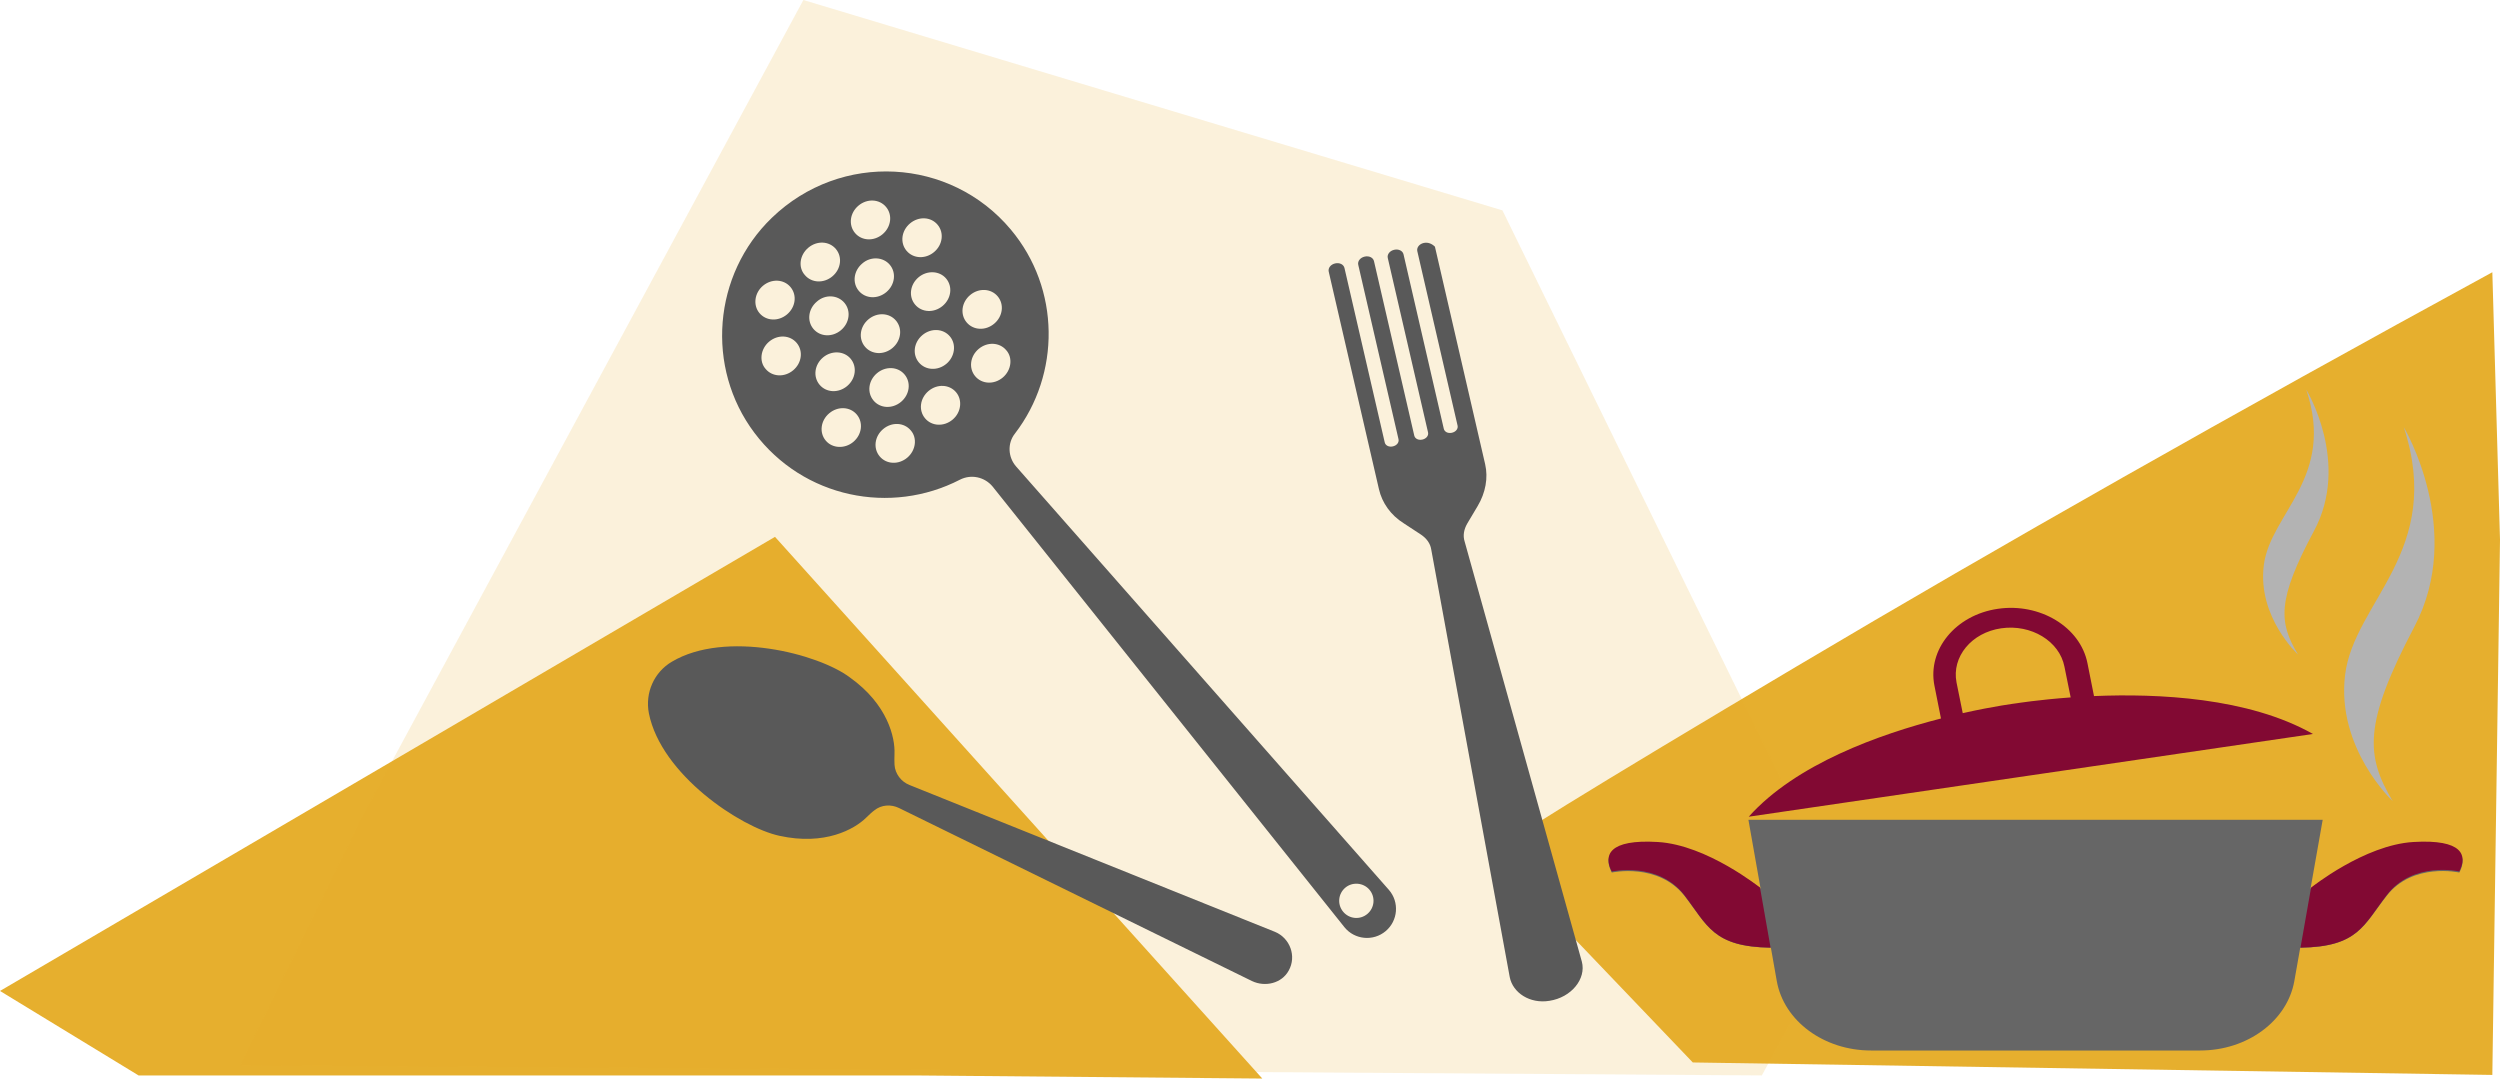<?xml version="1.0" encoding="UTF-8"?>
<svg width="802px" height="346px" viewBox="0 0 802 346" version="1.1" xmlns="http://www.w3.org/2000/svg" xmlns:xlink="http://www.w3.org/1999/xlink">
    <!-- Generator: Sketch 60.1 (88133) - https://sketch.com -->
    <title>marginkitchen</title>
    <desc>Created with Sketch.</desc>
    <g id="Page-1" stroke="none" stroke-width="1" fill="none" fill-rule="evenodd">
        <g id="marginkitchen" fill-rule="nonzero">
            <g id="m_index" fill="#E6AF2E">
                <path d="M799.541,87.333 L802,173.188 L799.541,344.837 L543.048,340.837 L479,273.837 C478.106,272.863 510.478,252.893 576.114,213.927 C641.751,174.961 716.226,132.763 799.541,87.333 Z" id="Path"></path>
                <polygon id="Path" points="248.617 172.22 404.947 346 293.384 345 44.452 345 0 317.898"></polygon>
                <polygon id="Path" opacity="0.17" points="257.723 0 481.982 67.49 593 294.21 565.193 345 77 341.767 116.244 261.836"></polygon>
            </g>
            <g id="Group" transform="translate(516, 125)">
                <path d="M258.139,145.555 C242.329,146.499 225.217,160.063 225.217,160.063 L229.12,138 L44.894,138 L48.796,160.063 C48.796,160.063 31.785,146.499 15.874,145.555 C-0.037,144.61 -1.638,149.761 1.064,154.912 C1.064,154.912 15.874,151.65 24.38,162.381 C31.785,171.91 33.586,178.777 52.099,179.035 L54,189.766 C56.302,202.557 69.11,212 84.221,212 L189.793,212 C204.903,212 217.712,202.557 220.013,189.766 L221.915,179.035 C240.427,178.777 242.229,171.824 249.634,162.381 C258.039,151.564 272.95,154.912 272.95,154.912 C275.651,149.847 273.95,144.696 258.139,145.555 Z" id="Path" fill="#666666"></path>
                <path d="M155.755,98.301 L153.66,87.77 C151.365,76.126 138.394,68.335 124.923,70.304 C111.353,72.274 102.273,83.404 104.568,94.962 L106.664,105.493 C87.007,110.544 60.166,120.048 45,137 L135.5,123.729 L226,110.459 C205.246,98.729 176.21,97.445 155.755,98.301 Z M130.91,100.613 C130.91,100.613 123.926,101.469 113.648,103.781 C113.648,103.781 113.648,103.781 113.648,103.781 L111.653,93.935 C110.056,85.715 116.442,77.924 126.021,76.554 C135.6,75.185 144.68,80.664 146.276,88.883 L148.272,98.729 C137.795,99.5 130.91,100.613 130.91,100.613 Z" id="Shape" fill="#820933"></path>
                <path d="M251.572,132 C251.572,132 233.449,115.029 236.305,91.512 C239.162,67.994 268.218,51.799 255.118,12 C255.118,12 274.916,45.166 258.467,76.178 C242.117,107.276 242.905,117.441 251.572,132 Z" id="Path" fill="#B3B3B3"></path>
                <path d="M221.228,85 C221.228,85 208.113,72.931 210.232,56.293 C212.35,39.655 233.333,28.19 223.85,0 C223.85,0 238.175,23.448 226.272,45.431 C214.469,67.5 214.973,74.655 221.228,85 Z" id="Path" fill="#B3B3B3"></path>
                <path d="M15.835,145.114 C0.05,144.158 -1.649,149.372 1.049,154.585 C1.049,154.585 15.835,151.283 24.326,162.144 C31.719,171.788 33.518,178.739 52,179 L48.603,159.711 C48.703,159.885 31.719,146.07 15.835,145.114 Z" id="Path" fill="#820933"></path>
                <path d="M249.713,162.1 C258.087,151.18 272.94,154.56 272.94,154.56 C275.632,149.36 274.037,144.16 258.186,145.114 C242.436,146.067 225.389,159.76 225.389,159.76 L222,179 C240.542,178.74 242.237,171.72 249.713,162.1 Z" id="Path" fill="#820933"></path>
            </g>
            <path d="M343.734,32.127 C317.503,33.921 296.479,55.248 295.077,81.359 C293.675,107.57 311.596,129.794 335.925,135.276 C339.829,136.173 342.533,139.661 342.533,143.647 L338.127,324.532 C338.027,329.715 342.232,334 347.438,334 L347.438,334 C352.644,334 356.849,329.715 356.749,324.532 L352.444,143.647 C352.344,139.661 355.047,136.073 358.952,135.276 C382.379,130.093 400,109.165 400,84.249 C400,54.152 374.47,30.034 343.734,32.127 Z M367.5,47 C371.123,47 374,49.656 374,53 C374,56.344 371.123,59 367.5,59 C363.877,59 361,56.344 361,53 C361,49.656 363.877,47 367.5,47 Z M374,83 C374,86.344 371.123,89 367.5,89 C363.877,89 361,86.344 361,83 C361,79.656 363.877,77 367.5,77 C371.016,77 374,79.656 374,83 Z M363,68.001 C363,71.345 360.123,74 356.5,74 C352.877,74 350,71.345 350,68.001 C350,64.658 352.877,62.003 356.5,62.003 C360.016,61.904 363,64.658 363,68.001 Z M353,83 C353,86.344 350.123,89 346.5,89 C342.877,89 340,86.344 340,83 C340,79.656 342.877,77 346.5,77 C350.123,77 353,79.656 353,83 Z M346.501,47 C350.124,47 353,49.656 353,53 C353,56.344 350.124,59 346.501,59 C342.879,59 340.003,56.344 340.003,53 C339.896,49.656 342.879,47 346.501,47 Z M344,68.001 C344,71.345 341.123,74 337.5,74 C333.877,74 331,71.345 331,68.001 C331,64.658 333.877,62.003 337.5,62.003 C341.123,61.904 344,64.658 344,68.001 Z M334,83 C334,86.344 331.123,89 327.5,89 C323.877,89 321,86.344 321,83 C321,79.656 323.877,77 327.5,77 C331.016,77 334,79.656 334,83 Z M327.5,47 C331.123,47 334,49.656 334,53 C334,56.344 331.123,59 327.5,59 C323.877,59 321,56.344 321,53 C321,49.656 323.984,47 327.5,47 Z M317.501,62 C321.124,62 324,64.656 324,68 C324,71.344 321.124,74 317.501,74 C313.879,74 311.003,71.344 311.003,68 C310.896,64.754 313.879,62 317.501,62 Z M311,98 C311,94.656 313.877,92 317.5,92 C321.123,92 324,94.656 324,98 C324,101.344 321.123,104 317.5,104 C313.984,104 311,101.344 311,98 Z M327.499,119 C323.876,119 321,116.344 321,113 C321,109.656 323.876,107 327.499,107 C331.121,107 333.997,109.656 333.997,113 C334.104,116.246 331.121,119 327.499,119 Z M337.5,104 C333.877,104 331,101.344 331,98 C331,94.656 333.877,92 337.5,92 C341.123,92 344,94.656 344,98 C344,101.344 341.123,104 337.5,104 Z M352,320.5 C352,323.6 349.5,326 346.5,326 C343.4,326 341,323.5 341,320.5 C341,317.4 343.5,315 346.5,315 C349.5,315 352,317.5 352,320.5 Z M346.5,119 C342.877,119 340,116.344 340,113 C340,109.656 342.877,107 346.5,107 C350.123,107 353,109.656 353,113 C353,116.246 350.123,119 346.5,119 Z M356.5,104 C352.877,104 350,101.344 350,98 C350,94.656 352.877,92 356.5,92 C360.123,92 363,94.656 363,98 C363,101.344 360.016,104 356.5,104 Z M367.499,119 C363.876,119 361,116.344 361,113 C361,109.656 363.876,107 367.499,107 C371.121,107 373.997,109.656 373.997,113 C374.104,116.246 371.121,119 367.499,119 Z M376.5,104 C372.877,104 370,101.344 370,98 C370,94.656 372.877,92 376.5,92 C380.123,92 383,94.656 383,98 C383,101.344 380.123,104 376.5,104 Z M376.5,74 C372.877,74 370,71.344 370,68 C370,64.656 372.877,62 376.5,62 C380.123,62 383,64.656 383,68 C383,71.344 380.123,74 376.5,74 Z" id="Shape" fill="#595959" transform="translate(347.5, 183) rotate(-40) translate(-347.5, -183) "></path>
            <path d="M320.636,155.893 C315.267,152.036 307.989,152.036 302.501,155.893 C286.156,167.465 281.026,197.6 283.65,210.136 C286.633,224.721 295.343,231.23 300.234,233.159 C301.427,233.641 302.621,234.123 303.456,234.606 C306.08,235.932 307.512,238.704 307.393,241.597 L302.74,367.561 C302.621,372.262 305.961,376.602 310.614,376.963 C315.864,377.445 320.278,373.106 320.159,367.923 L315.506,241.597 C315.387,238.704 316.938,235.932 319.443,234.606 C320.398,234.123 321.471,233.641 322.664,233.159 C327.556,231.23 336.266,224.721 339.248,210.136 C342.112,197.72 336.981,167.465 320.636,155.893 Z" id="Path" fill="#595959" transform="translate(311.5, 265) rotate(-66) translate(-311.5, -265) "></path>
            <path d="M484.759,78 L484.759,78 C483.301,78 482.167,78.922 482.167,80.107 L482.167,137.515 C482.167,138.568 481.194,139.358 479.898,139.358 C478.602,139.358 477.63,138.568 477.63,137.515 L477.63,80.107 C477.63,78.922 476.495,78 475.037,78 C473.579,78 472.444,78.922 472.444,80.107 L472.444,137.515 C472.444,138.568 471.472,139.358 470.176,139.358 C468.88,139.358 467.907,138.568 467.907,137.515 L467.907,80.107 C467.907,78.922 466.773,78 465.315,78 C463.856,78 462.722,78.922 462.722,80.107 L462.722,137.515 C462.722,138.568 461.75,139.358 460.454,139.358 C459.157,139.358 458.185,138.568 458.185,137.515 L458.185,80.107 C458.185,78.922 457.051,78 455.593,78 L455.593,78 C454.134,78 453,78.922 453,80.107 L453,151.735 C453,156.212 454.782,160.689 458.347,164.244 L462.884,168.984 C464.343,170.564 465.153,172.408 464.991,174.383 L458.671,313.69 C458.509,318.825 463.046,323.565 469.366,323.96 C476.495,324.487 482.491,319.746 482.329,314.085 L476.009,174.251 C475.847,172.276 476.657,170.432 478.116,168.852 L482.653,164.112 C486.056,160.557 488,156.08 488,151.604 L488,79.975 C487.352,78.922 486.218,78 484.759,78 Z" id="Path" fill="#595959" transform="translate(470.5, 201) rotate(-13) translate(-470.5, -201) "></path>
        </g>
    </g>
</svg>